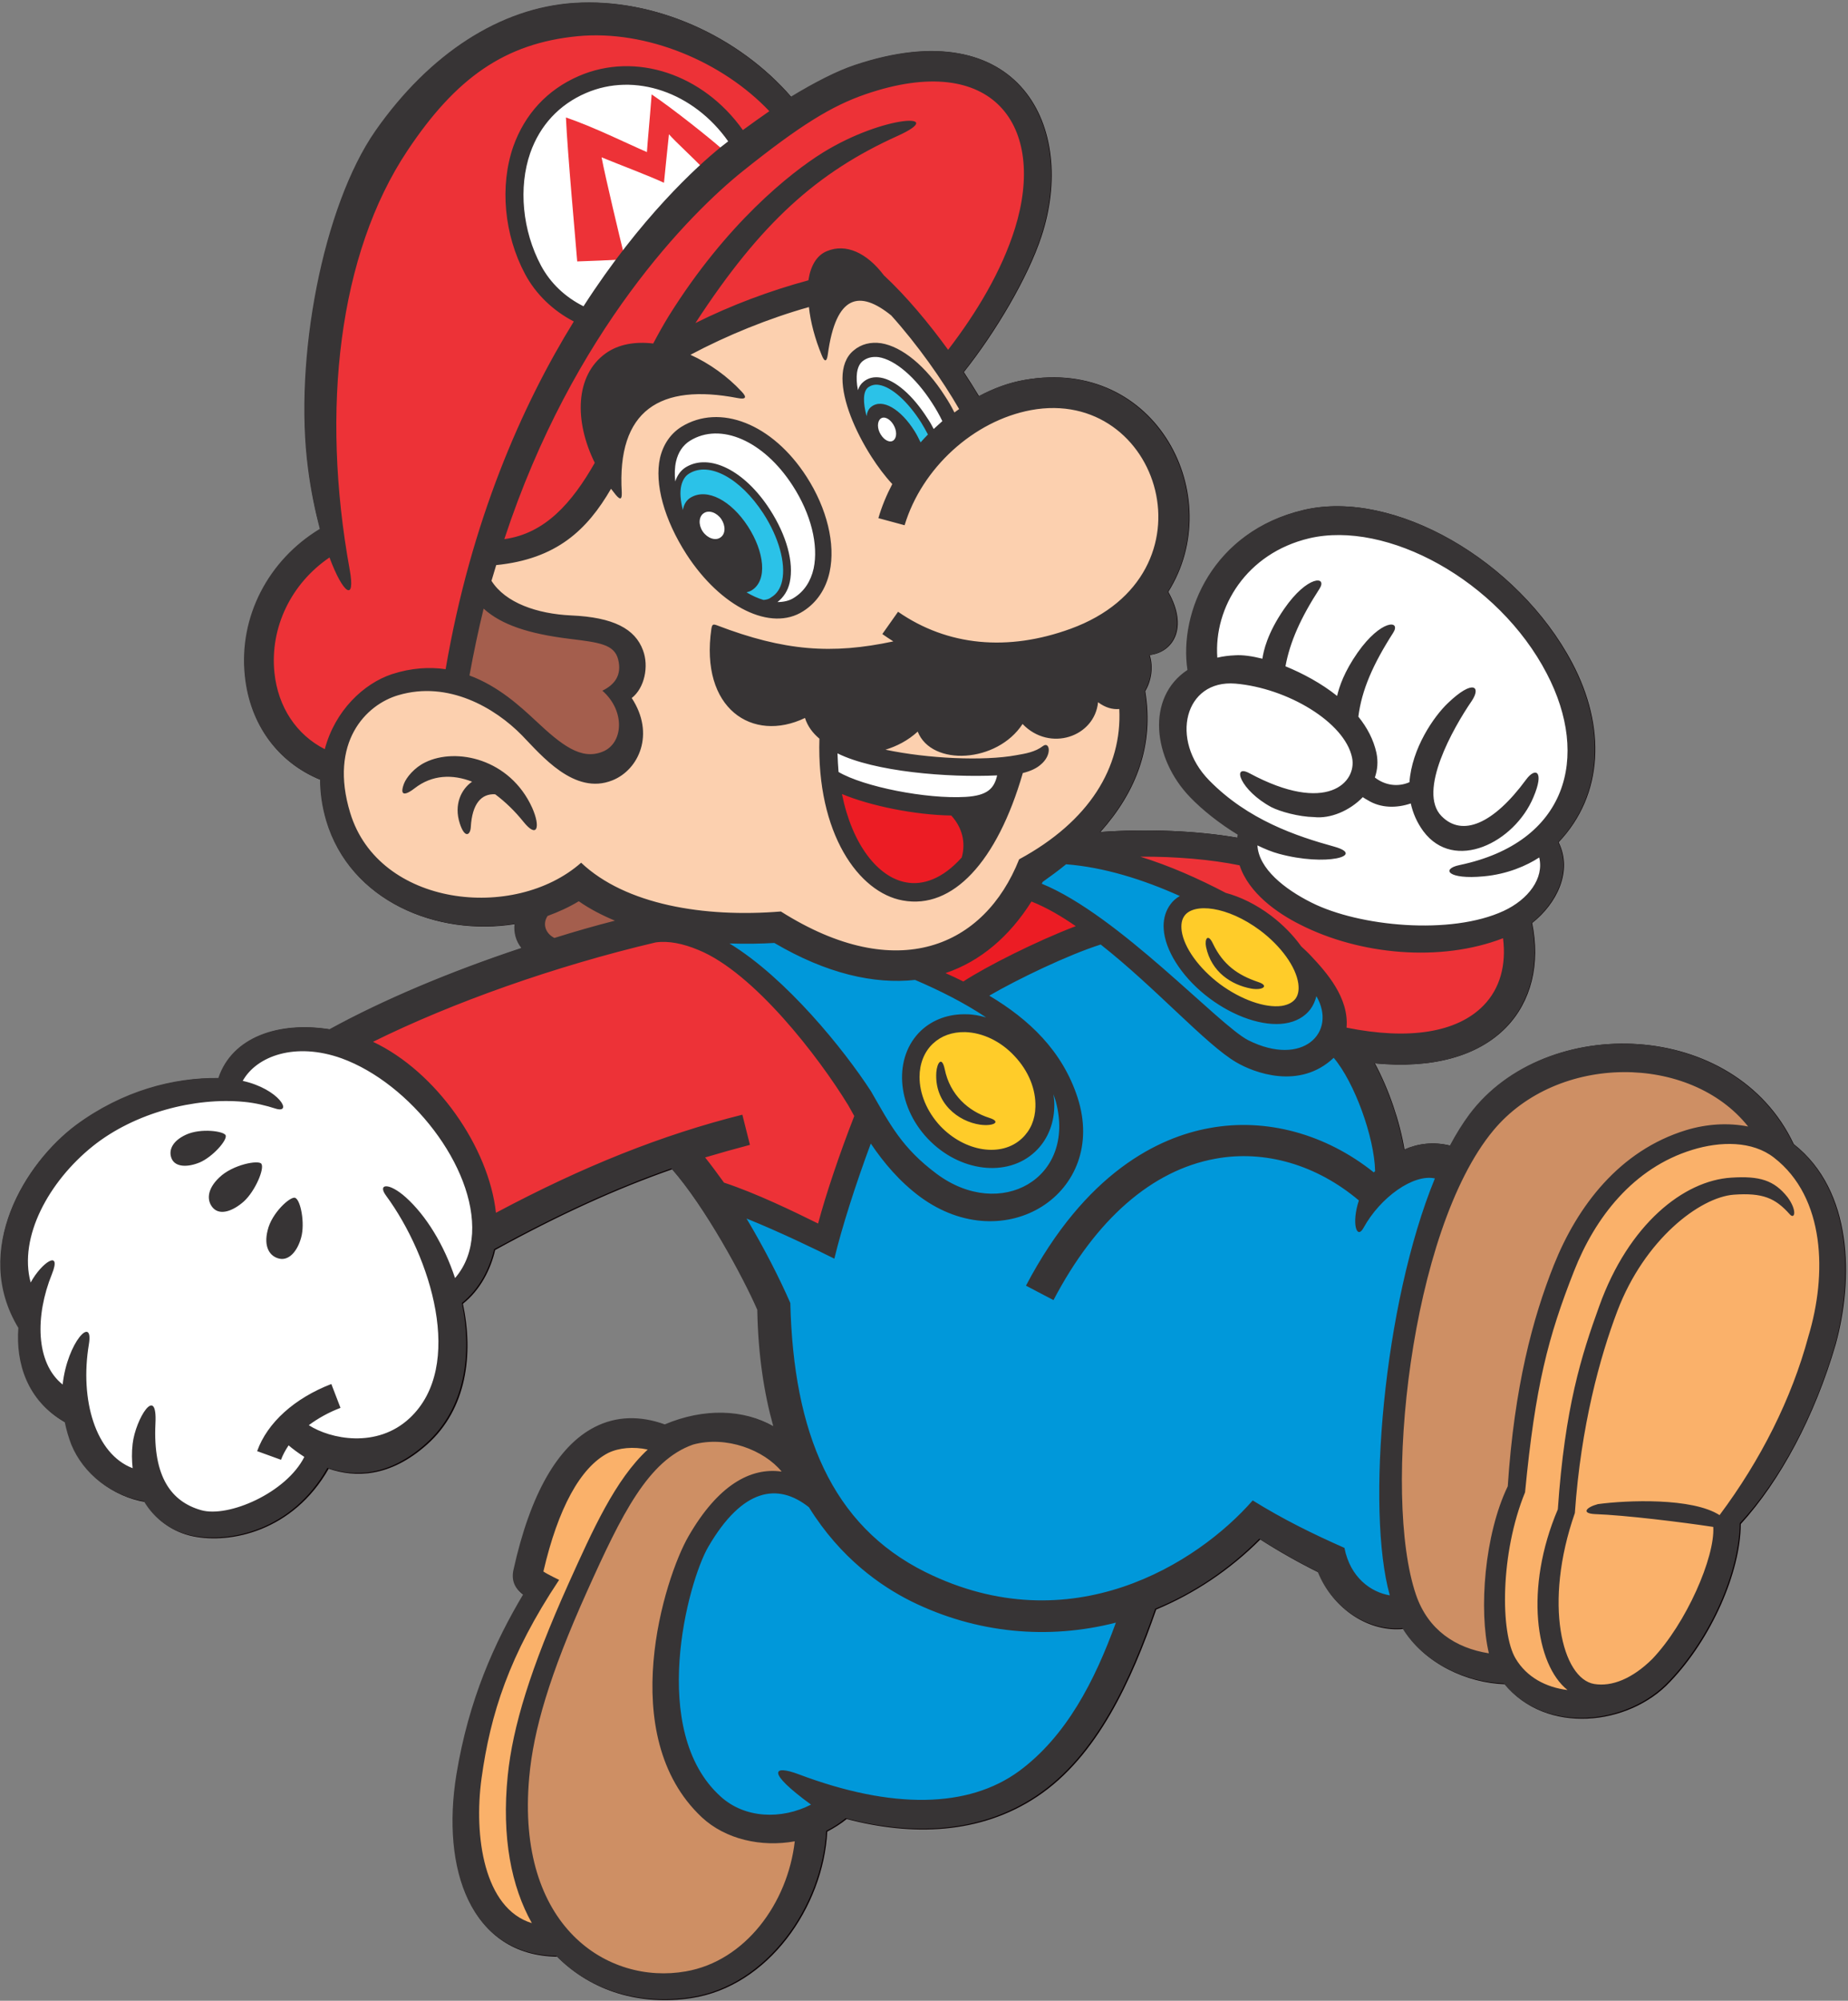 <svg xmlns="http://www.w3.org/2000/svg" width="705" height="763" viewBox="0 0 705 763">
  <rect x="0" y="0" width="705" height="763" fill="#808080" stroke="none"/>
  <g fill="none" transform="matrix(-1 0 0 1 705 0)">
    <polygon fill="#EC1C24" points="343.3 141.7 329.4 123.2 314.9 95.1 308.4 59.3 322 33 349.5 23.7 382.8 31.1 403.9 42.9 425.2 23.1 458.5 8.9 500.3 8.9 541.6 33.9 571.3 85.5 581.8 137.7 578.4 202 601.6 225.5 606.8 256.7 594.5 283.9 579.7 293.1 567 267.5 531.5 259.8 518.8 210 498.7 205.7 481.4 191.8 455.1 136.2 380.7 107.4 355.7 122.6"/>
    <polygon fill="#FCD0AF" points="343.3 141.7 334 156.6 311.8 149.2 275 156.9 261.1 176 256.5 201.7 266.1 226.4 280.6 241.5 272.9 268.7 277.8 301.5 313 338.9 325.4 356.5 357.5 369.8 383.5 366.4 406.3 354.3 446.2 353.1 482 337 501.8 347.2 542.6 347.5 570.1 326.5 579.7 293.1 567 267.5 531.5 259.8 522.5 224.6 518.8 210 498.7 205.7 481.4 191.8 455.1 136.2 380.7 107.4 355.7 122.6"/>
    <polygon fill="#874C2F" points="495.9 362.3 501.8 347.2 482 337 446.2 353.1"/>
    <polygon fill="#EC1C24" points="575.3 396.3 495.9 362.3 447.1 353.1 408.8 379 375.1 424.1 389.3 471.7 433.2 455.3 444.3 439.9 483.9 453.8 519.4 473.3 524.7 444.8 545.7 414.2"/>
    <polygon fill="#EC1C24" points="334 379 286.1 355.5 313 338.9 325.4 356.5 357.5 369.8"/>
    <polygon fill="#EC1C24" points="288.6 325 259.3 321.2 229.9 325.6 224.4 337.3 190.1 354.3 159.2 359.3 127.3 351.5 127 375 146.8 398.2 195.9 400 198.4 379.3 222.5 350.6 252.2 339.2"/>
    <polygon fill="#0066B2" points="149.3 444.5 164.7 441.7 174.6 448.5 187.6 400 195.9 400 198.4 379.3 222.5 350.6 288.6 325 299.1 323.7 313 338.9 286.1 355.5 334 379 357.5 369.8 383.5 366.4 406.3 354.3 447.1 353.1 408.8 379 375.1 424.1 389.3 471.7 433.2 455.3 410.3 499.5 403.9 546.2 394.6 567.5 413.1 565.3 434.6 579.7 447.7 615.4 450.8 657.7 435.4 688.9 417.5 697.6 396.2 697.3 388.1 689.8 345.5 691.4 301.3 672.8 271 611.7 226.2 581.4 199.6 593.4 188.2 610.7 168.7 616 174.9 574.6 168.4 502.3"/>
    <polygon fill="#874C2F" points="24.2 437.4 44.2 414.6 81.9 402.2 124.9 413.3 149.3 444.5 168.4 502.3 174.9 574.6 168.7 616 145.3 635.1 128 637.9 135.4 622.5 127.3 548.9 108.5 481 84.1 446.7 48.9 432.5"/>
    <polygon fill="#FAB16A" points="7.8 457.5 24.2 437.4 54.6 431.7 84.1 446.7 108.5 481 124.7 551.5 135.4 622.5 124.9 645.3 98.1 650.6 70.5 638.8 46.4 596 45.2 581.1 25.8 552.2 7.2 505.4"/>
    <polygon fill="#874C2F" points="495 737.5 471.1 754.8 442 757.5 406.4 733.9 396.2 697.3 417.5 697.6 435.4 688.9 450.8 657.7 447.7 615.4 434.5 579.7 413.1 565.3 394.6 567.5 410.6 550.1 435.7 544.7 451 548.9 464.2 566.8 489.3 615.9 505.8 660.5 506.7 709"/>
    <polygon fill="#FAB16A" points="470.2 545.9 451 548.9 464.2 566.8 489.3 615.9 505.8 660.5 506.7 709 495 737.5 504.3 739.8 522.6 724.3 527.6 700.3 523.1 659 499.5 607.6 506.1 601.6 492.9 565.3"/>
    <polygon fill="#FFF" points="115.8 321.7 102.3 299.3 104.6 265.4 118.4 239.6 150.6 211.2 196.2 196.4 227.6 209.3 247.5 236.2 245.6 258.3 258.1 270.1 252.9 297 233.1 312.2 229.9 325.6 224.4 337.3 190.1 354.3 159.2 359.2 127.3 351.5 113.9 333.5"/>
    <polygon fill="#FFF" points="533.5 496.8 535.5 534.2 556.3 555.2 583.2 552 595.2 573.5 628.5 583.6 649.8 565.8 671.5 555.7 677.7 534.2 692.3 524.7 694.9 496.6 701.6 476.6 683.9 440.3 642.9 416.9 618 415.4 611.1 401.4 597.1 395.8 575.3 396.3 545.7 414.2 524.7 444.8 519.4 473.2"/>
    <polygon fill="#FFF" points="420.1 56.5 430.7 43.5 451.7 30.6 476.8 30 494.1 38 506.8 55.6 509.6 81 499.6 109.2 479.4 122.7 444 76.1"/>
    <polygon fill="#FFF" points="346.6 172.8 339.7 165.9 347.5 150.4 359.9 137.7 371.7 132.8 380 137.7 381.2 146.9 375.1 163 359.6 185.8"/>
    <polygon fill="#FFF" points="391.3 215.7 393 197 408.5 171.4 428.1 161.9 444.8 165.6 450.9 179.2 444.5 204.5 428.1 226.7 415.7 231 401.3 232.2"/>
    <polygon fill="#2BC2E8" points="351.2 162.2 360.7 150.4 369.7 145.2 375.7 147.2 376.9 155 375.1 163 359.6 185.8 346.6 172.8"/>
    <polygon fill="#FFF" points="363.1 160.6 367.1 157.5 371 158.9 371.1 163.4 368 169.4 364.2 170.5 361.2 167.7"/>
    <polygon fill="#2BC2E8" points="415 231 406.6 226.6 404.5 215.9 408.5 201.8 415.9 190.4 426.7 180.8 436.8 177.4 444 179.9 447.1 189 444.5 204.5 428.1 226.7"/>
    <polygon fill="#FFF" points="431 194.6 427.3 200.6 428.6 208.5 436.6 206.2 440 199.2 440.2 193.3"/>
    <polygon fill="#874C2F" points="514.9 268.3 495.5 286.9 474.8 295.2 463.5 283.6 467.4 266 462.3 255.1 469.5 241 493.8 238.7 522.5 224.6 531.5 259.8"/>
    <polygon fill="#FFF" points="388.6 283.4 387.7 299.9 362 305.4 340 308.2 322.8 303.3 320.1 291.3 341.6 292 370.1 288"/>
    <polygon fill="#EC1C24" points="381 322.6 369.4 336.5 353.7 340.9 336 331.8 334 319.3 340 308.2 362 305.4 387.7 299.8"/>
    <polygon fill="#FFF100" points="246.6 341.3 257.3 348 256.3 359.6 246.6 375.4 225.7 387.4 211.1 387.2 203.5 373.8 222.5 350.6"/>
    <polygon fill="#FFF100" points="308.9 409.5 306.4 423.1 311.7 437.3 330.5 442.8 349.3 432.6 357.8 414.1 354.1 396.7 337.4 388.8 319.1 394.9"/>
    <path fill="#EC1C24" d="M437.1,63.9 C440.1,60.6 447.3,54.1 449.8,51.2 C450.5,57.7 451.2,64.8 451.7,69.7 C457.5,67 469.2,62.6 475.5,60 C474.1,67.4 468.6,90.5 466.5,98.9 C471.7,99.2 481.1,99.6 484.8,99.7 C485.3,93 488.5,58.5 489.1,44.8 C478.5,48.4 465.4,54.9 458.2,58 C457.9,53.3 457.2,46.6 456.4,36 C448.1,41.6 434.6,52.4 429.8,56.6 C432.3,60.6 434.5,61.6 437.1,63.9"/>
    <path fill="#0B0204" d="M443.1,211.4 C451.6,198.2 455.4,184.5 453.2,174.6 C452,169.4 449.2,165.3 445.1,162.8 C430.5,153.7 410.4,161.7 397.3,181.8 C389.5,193.9 386.2,207.5 388.5,218.1 C389.9,224.6 393.4,229.8 398.6,233.1 C410.9,241 430,231.6 443.1,211.4 Z M410.6,227.9 C408.5,226.5 407.1,224.4 406.4,221.5 C404.9,214.8 407.7,205 413.6,195.9 C422.4,182.4 434.3,175.9 441.9,180.7 C443.4,181.6 444.5,183.2 444.9,185.3 C445.5,187.8 445.2,191 444.3,194.6 C444,192.5 443,190.9 441.4,189.9 C435.1,186 425.8,191.1 419.5,200.8 C413.2,210.5 412,221.4 418,225.2 C418.6,225.6 419.3,225.8 420,226 C417.8,227.3 415.6,228.3 413.5,228.9 C412.5,228.7 411.5,228.4 410.6,227.9 Z M436.9,202.8 C435.2,205.4 432.2,206.4 430.2,205.1 C428.3,203.8 428.1,200.6 429.8,198.1 C431.5,195.5 434.5,194.5 436.5,195.8 C438.5,197 438.6,200.2 436.9,202.8 Z M401.9,227.9 C398.1,225.5 395.6,221.7 394.5,216.8 C392.5,207.8 395.5,196 402.5,185.2 C413.6,168 430.1,160.9 441.7,168.1 C444.4,169.8 446.2,172.4 447,176 C447.5,178.3 447.6,180.8 447.3,183.6 C446.6,181.3 445.3,179.4 443.3,178.2 C434.3,172.7 420.8,179.4 411.2,194.3 C404.8,204.2 402,214.5 403.6,222 C404.3,225.3 405.9,227.8 408.3,229.6 C406,229.6 403.8,229.1 401.9,227.9 Z M621.3,448.9 C626.2,453.5 626.3,458 623.6,460.7 C621,463.4 616.2,461.9 612,458.1 C607.6,454.2 604,445.6 605.3,443.7 C606.4,442.3 616.2,444.1 621.3,448.9 Z M639.5,442.1 C638,445.2 633.5,445.3 628.9,443.3 C624,441.2 618.4,435 619,433 C619.5,431.4 628.4,430 634.1,432.7 C639.5,435.2 640.9,439 639.5,442.1 Z M602.9,469.2 C604.4,475.5 602,479.2 598.4,480 C594.7,480.8 591.6,477.1 590.1,471.9 C588.6,466.4 590.3,457.6 592.4,456.8 C594.2,456.1 601.3,462.6 602.9,469.2 Z M327.6,426.3 C335.5,423.8 342.6,417.7 344.6,407.7 C345.6,402.5 347.5,405.3 347.8,408.9 C348.6,420.7 339.5,427.6 331.1,428.9 C326,429.6 322.8,427.8 327.6,426.3 Z M502.1,307.9 C510.5,289.3 531.1,285 542.8,290.6 C547,292.6 550.1,296.4 551,298.8 C553.1,304.2 549.7,302.6 546.9,300.5 C540.1,295.3 532.4,295.1 525,298 C529.2,301 532,306.8 529.7,313.9 C527.8,319.8 525.7,318.5 525.5,315.4 C525,306.3 521.4,302.5 516.2,302.8 C512.2,305.7 508.5,309.3 505.4,313.3 C500,320 498.7,315.4 502.1,307.9 Z M224.9,374.5 C232.6,371.9 238.3,368 242.2,359.8 C244.1,355.8 245.5,358.1 244.8,361.1 C242.8,370.7 235.1,375.6 227.6,377 C223.2,377.8 220.7,375.9 224.9,374.5 Z M675.8,429.1 C658,416.1 638.6,411 621.5,411.2 C616.3,395.6 598.6,389.5 579.1,392.6 C558.4,381.3 533,370.6 505.9,361.6 C508,359 508.9,355.7 508.5,352.4 C538.4,357.2 571.3,343.6 580.4,313 C582,307.5 582.7,302.3 582.7,297.4 C598.9,290.8 609.5,276.3 611.4,257.9 C613.7,235.4 602.5,213.7 582.8,201.8 C584.6,195.3 586.2,187.5 587.3,178.8 C592.8,137 581.6,78.7 561.6,50 C540.9,20.4 513.8,3 485.8,1.2 C455,-0.8 423.1,13.9 403.1,37 C393.9,31.4 385.5,27.1 378.8,24.9 C315.9,3.8 294,48.9 307.7,90.2 C312.8,105.7 325.1,126.6 337.3,141.9 C335.2,145.1 333.3,148.1 331.5,151.1 C325.8,148 319.9,145.9 314.1,144.9 C263.6,135.9 236.6,189.6 259.3,225.7 C251.5,239.5 257.5,248.8 266.4,249.8 C264.9,254.5 265.8,259.7 268.1,263.6 C264.7,284 271.3,301.7 285.2,317.3 C267.6,316 248.1,316.8 232.8,319.5 C232.7,319.1 232.6,318.7 232.6,318.3 C239.4,314.1 246,308.9 250.7,304 C264.9,289.3 267.6,266 251.7,255.5 C255,233.4 242,202.6 207.6,194.5 C173.4,186.4 125.9,213.6 105.2,252.8 C92.4,277 93.1,303 110.4,321.2 C104.9,332.3 111.2,344.7 120.5,352 C117.3,367.6 120.8,381.9 130.4,391.8 C141.2,402.9 158.7,407.6 180.5,405.5 C175.1,415.5 170.9,428 169.2,438.4 C164,436.1 158.1,435.3 151.7,436.9 C149.3,432.4 146.8,428.4 144.2,424.9 C115.1,386.3 43.2,388.5 20.7,436.3 C-2,454.1 -2.1,488 4.7,512.7 C12.7,540.1 25.8,564.6 40.9,581.2 C41,599.6 52.1,624.9 67.8,641.3 C83.7,658.4 115.3,661.5 130.9,642.3 C145.4,641.8 161.5,634.5 169.6,621.2 C182.4,622.5 196.2,614.1 201.9,599.7 C209.6,595.9 217,591.7 224.2,587.1 C236,598.9 249.5,607.8 263.9,613.8 C273.2,640.5 286.2,669.8 309.4,685.2 C331.2,699.7 357.3,700.2 382,693.7 C384.3,695.6 386.8,697.1 389.4,698.5 C390.9,727.2 411.9,757.6 441.3,762 C460.8,764.9 479.2,759.5 492.4,746.2 C525.2,745.8 536.4,713.2 530.6,677.1 C525.9,648.4 516,626.5 505.1,608.3 C508.3,606.1 509.6,602.9 508.7,598.9 C502.3,570 491.9,551.7 477.7,544.5 C469.6,540.3 460.4,540.1 451,543.5 C436.1,537.2 420.9,537.7 409.6,544.2 C413.2,531.6 415.4,517 415.7,499.8 C421.2,487.3 435.7,460.5 448.5,445.9 C470,453.4 491.9,463.4 516.1,476.7 C517.8,484.1 521.8,492 528.4,497.2 C524.3,516.4 526.9,537.3 542,550.8 C556.3,563.6 569.7,563.5 579.6,560.1 C593.3,584.1 617.2,588.8 631.3,585.9 C639.1,584.3 645.6,579.6 649.6,572.8 C661.8,570.8 672.7,562.3 677.3,551.2 C678.3,548.6 679.2,545.7 679.8,542.6 C694.4,534.4 698.6,519.9 697.5,506.7 C716,476.7 695.3,443.4 675.8,429.1 Z M493.5,357.7 C485.9,355.4 478.1,353.2 470.4,351.1 C475.2,349.1 479.9,346.6 484.2,343.7 C488,345.9 492,347.8 496.1,349.3 C498.1,352.3 497,355.9 493.5,357.7 Z M373,416.3 C365.7,429 361.2,437.9 347.8,447.8 C323.5,465.8 294.6,449.5 302.5,420.2 C302.8,419.3 303.1,418.3 303.4,417.4 C303.2,419.1 303,420.8 303.1,422.4 C303.3,429.1 305.9,435.1 310.4,439.3 C321,449.3 339.4,447 351.4,434.3 C363.4,421.6 364.5,403.1 353.9,393.1 C349.4,388.9 343.3,386.7 336.6,386.9 C334.1,387 331.5,387.4 329.1,388.1 C337.5,382.4 347,377.7 356.2,373.8 C371.9,375.6 390,371.4 409.9,359.7 C414.8,360 420.7,360.1 427,359.9 C405.3,372.9 383.2,400 373,416.3 Z M317.9,402.8 C323.1,397.2 330,393.9 336.7,393.7 C341.6,393.5 345.9,395.1 349,398.1 C352.4,401.3 354.1,405.9 354.1,410.8 C354.1,417.1 351.4,423.9 346.2,429.5 C336.8,439.4 322.9,441.6 315,434.2 C311.8,431.2 310.1,427 309.9,422.2 C309.8,415.4 312.6,408.4 317.9,402.8 Z M253.1,349.2 C254.2,350.6 254.5,352.6 254.2,355 C253.3,361.4 247.6,369.3 239.6,375.3 C231.6,381.3 222.4,384.5 216,383.6 C213.6,383.3 211.8,382.4 210.8,380.9 C209.7,379.5 209.4,377.5 209.7,375.1 C210.6,368.7 216.3,360.8 224.3,354.8 C236.7,345.5 249.5,344.3 253.1,349.2 Z M203,380.1 C203.4,381.9 204.2,383.6 205.3,385.1 C207.5,388 210.9,389.9 215.1,390.5 C223.3,391.7 234.3,388 243.8,380.9 C253.3,373.8 259.9,364.2 261.1,356 C261.2,355.1 261.3,354.2 261.3,353.4 C261.3,350.2 260.4,347.4 258.7,345.1 C257.7,343.8 256.5,342.7 255.1,341.9 C269.1,335.6 284,330.9 298.5,329.8 C301.3,332.1 304.3,334.3 307.4,336.5 C307.5,336.7 307.7,337 307.8,337.2 C278.3,349.1 240.2,391.2 228.9,396.8 C208,407.1 194.8,393.7 203,380.1 Z M311.4,343.7 C319.7,357 330.8,366.5 344.2,371 C341.9,372 339.7,373.1 337.4,374.2 C328.7,368.5 309.5,358.8 294.5,353.1 C300.1,349.4 305.7,346.1 311.4,343.7 Z M484.6,13.9 C512.4,16.6 531.1,29.9 549.6,57.6 C575.8,96.9 582.7,156.2 571.6,217.3 C569.3,230 574.1,226.7 579.3,212.7 C593.9,222.6 602.1,239.4 600.3,256.7 C598.9,269.8 591.9,280.3 581.2,285.8 C577.3,271 566.4,260.7 555.6,257.2 C548.1,254.7 541.3,254.3 535.1,255.3 C525.4,198.7 506,154.9 486.2,122.7 C494.2,118.6 500.7,112.3 504.8,104.6 C512.8,89.6 514.5,71 509.3,56 C505,43.6 496.3,34.3 484.3,29.1 C462.6,19.7 436.8,28.4 421.7,49.7 C418.3,47.2 414.9,44.8 411.6,42.5 C429.3,23.6 458.3,11.3 484.6,13.9 Z M475.1,263.6 C475.1,263.6 475.1,263.6 475.1,263.6 C470.6,261.4 467.5,257.8 469.1,251.6 C470.6,245.9 476.3,245.2 487.8,243.8 C503.1,241.9 513.6,238.4 520.4,232.3 C522.4,240.5 524.2,249 525.8,257.8 C514.7,261.9 506.3,269.7 500.6,275 C490.5,284.5 483.2,290.1 475.1,286.9 C467.2,283.6 466.3,271.2 475.1,263.6 Z M429.9,56 C429,55.3 428.1,54.6 427.2,53.9 C440.4,35.1 462.8,27.3 481.5,35.5 C491.7,39.9 499,47.8 502.7,58.3 C507.3,71.5 505.7,88 498.6,101.3 C495,108.1 489.4,113.4 482.4,116.8 C460.7,83.1 439.1,63.4 429.9,56 Z M317.8,87.1 C305.7,48.1 325.9,19.2 374.7,35.9 C387.8,40.4 399.8,47.8 421.8,65.4 C441.2,81 486.4,125.8 512.7,205.6 C497.1,203.5 486.8,191.8 478.2,176.5 C486.2,160.6 485.7,143.2 474.1,134.8 C469.1,131.2 462.7,130.1 455.9,131 C454,127.4 452,123.8 449.9,120.4 C428.1,85.5 403.9,66.1 391.2,58.2 C367.7,43.6 343.2,43 362.6,51.8 C393.1,65.6 414.8,84.8 439.8,123.2 C426.1,116.4 411.2,110.8 396.7,106.9 C395.9,101.5 393.6,97.4 389.7,95.8 C382.4,92.7 374.4,96.4 367.9,105 C359.5,112.9 350.9,123.2 343.5,133.4 C332.4,119.2 322.9,103.4 317.8,87.1 Z M369.1,165.7 C367.7,168 365.6,168.9 364.2,167.9 C362.9,166.8 362.9,164.2 364.3,161.9 C365.7,159.7 367.8,158.7 369.2,159.7 C370.5,160.8 370.4,163.5 369.1,165.7 Z M374.3,158.7 C374.1,157.2 373.6,156 372.6,155.2 C368.3,151.7 361.3,156.1 356.1,164.4 C355.2,165.8 354.5,167.2 353.8,168.7 C352.9,167.7 351.9,166.7 351,165.7 C351.8,164.2 352.7,162.6 353.7,161.1 C358.8,153.1 364.9,147.6 369.7,146.8 C371.4,146.5 372.8,146.9 374,147.8 C375.8,149.4 375.8,153.5 374.3,158.7 Z M377.7,148.8 C377.3,147.5 376.6,146.5 375.6,145.6 C373.8,144.1 371.6,143.6 369.1,144 C363.5,144.9 356.8,150.7 351.2,159.5 C350.4,160.8 349.6,162.2 348.8,163.6 C347.7,162.6 346.6,161.6 345.5,160.6 C346.6,158.3 347.9,156 349.4,153.7 C355.7,143.9 363.5,137.2 369.8,136.2 C372.3,135.8 374.3,136.3 376,137.8 C378.2,139.7 378.7,143.7 377.7,148.8 Z M277.9,270.4 C280.5,270.6 283.2,269.9 286,267.8 C287.4,281 304.4,286.9 314.9,276.1 C324.6,291 349.7,292.4 354.9,279 C358.6,282.4 362.9,284.6 367.2,285.9 C351.1,289.2 329.7,290.3 317.3,288 C313.8,287.3 310.2,286.8 307.1,284.5 C304.6,282.6 303.4,287.9 308.1,291.7 C309.6,292.9 311.9,294.1 314.8,294.8 C324.6,328.7 341.7,346.9 360.6,343.4 C377.5,340.3 393.5,317.8 392.4,281.7 C394.9,279.6 396.8,276.9 397.9,273.8 C417.9,283.4 438.1,270.3 433.6,239.7 C433.4,238.2 433,237.9 431.4,238.5 C405.9,248.2 387.7,249.6 364.3,244.6 C365.7,243.7 367.2,242.8 368.5,241.8 L362.5,233.3 C343.6,246.4 320.6,248.5 296.7,239.8 C239.8,219.1 262.6,147.4 311.8,156.4 C333.8,160.4 353.5,178.5 360.1,200.3 L370.1,197.6 C368.8,193.1 367,188.8 364.8,184.6 C367.6,181.6 370.3,178.1 372.8,174.1 C379.1,164.2 383.8,152.9 383.8,144.3 C383.8,139.8 382.5,136.1 379.6,133.7 C376.7,131.3 373,130.3 369,130.9 C361.1,132.1 352,139.6 344.8,150.9 C343.5,153 342.2,155.1 341.1,157.3 C340.5,156.9 339.9,156.4 339.3,156 C345.7,145 355.3,131.5 365.2,120.3 C377.2,110.6 386.3,112.1 389.4,135.2 C389.8,138.2 390.7,138 391.7,135.5 C394.3,129.2 395.9,122.9 396.6,117.1 C411.9,121.4 427.9,127.9 441.8,135.3 C434.5,138.6 427.6,143.6 422.3,149.3 C420.1,151.6 420.7,152.4 423.8,151.8 C453.4,146.1 469.9,156.4 468,187.8 C467.8,190.7 468.5,190.8 470.3,188.7 C470.9,188 471.5,187.2 472.1,186.4 C481.2,202.2 493,213.2 515.9,215.5 C516.5,217.5 517.1,219.5 517.7,221.5 C512.3,230 500.2,234.2 487.3,234.7 C471.1,235.4 462.9,239.8 459.9,248 C457.7,254.1 459.3,262.3 464.2,266.2 C455.2,279.9 461.5,293.6 471.6,297.6 C486.1,303.4 498.7,288 506,280.4 C516.3,269.8 534.1,259.5 553.1,265.1 C565.4,268.7 579.7,283.1 571.5,310 C560.6,345.8 508.9,351.6 483.4,329 C466.4,345 436.5,350 407.2,347.6 C362.8,375.7 329.5,361 316.4,327.7 C289.4,313.2 276.9,292.6 277.9,270.4 Z M338.2,327 C336.6,321.3 338,315.6 342.2,311 C356,310.8 373.2,307.4 383.9,302.8 C380,322.2 370.1,334.6 359.4,336.5 C353,337.7 345.4,335.2 338.2,327 Z M385,294.5 C375.5,300.1 351.5,304.9 336.5,304 C328,303.5 325.6,300.7 324.5,295.8 C343.4,296.7 371.3,294.3 385.4,287.4 C385.4,289.8 385.3,292.2 385,294.5 Z M117.6,327.2 C122.3,330.2 129.8,333.5 138.8,334.4 C152.4,335.6 155.1,331.6 148,330.1 C106.9,321.5 98.2,288.9 114.7,257.1 C133.2,221.6 175.8,198.5 205.4,205.5 C229.3,211.2 241.9,231.8 240.4,251 C238.3,250.6 236.1,250.3 233.6,250.1 C230.8,249.9 227.2,250.4 223.2,251.4 C222.9,248.5 221.4,241.7 214.9,232.4 C206,219.6 198.2,219.9 201.3,224.8 C208.4,235.9 212.6,245.1 214.3,254.4 C207.6,257.1 200.6,260.9 194.5,265.7 C193.7,262.2 191.7,256.4 186.7,249.2 C177.8,236.4 170,236.7 173.2,241.6 C181,253.7 185.2,263.5 186.5,273.6 C183.1,277.8 180.6,282.4 179.6,287.4 C178.9,290.7 179.2,293.9 180.2,296.8 C176.5,299.7 171.7,300.6 167,298.6 C166.1,285.7 157.7,273.5 152.3,268.4 C142.7,259.2 139.4,262.1 143.3,267.7 C150.3,277.9 163.9,302 154.8,311.5 C146.9,319.6 135,314.6 122.5,297.6 C119,292.8 115.5,294.2 119.7,304.3 C127,321.6 149.9,333 161.7,317.3 C164.2,313.9 165.8,310.3 166.5,306.7 C171.8,308.5 177.9,308.5 183,305.4 C183.6,305.1 184.2,304.7 184.8,304.3 C189.8,309.5 197.3,312.6 203.4,311.9 C209.1,311.8 216.4,309.8 219.7,308.1 C231.6,301.8 235,291.5 228,295.2 C198.6,311 186.9,298.7 188.9,289.2 C191.7,275.8 213.6,262.7 233.4,261 C252.8,259.4 258.7,282.3 243.5,297.9 C228.7,313 210.2,319.2 195.7,323.2 C183.8,326.5 198.9,330.8 216.9,325.9 C219.4,325.2 222.2,324.1 225.1,322.7 C224.5,331.6 214.6,339.4 204.5,344.5 C186.2,353.7 151.2,357.1 131.2,347.7 C121.9,343 115.9,334.9 117.6,327.2 Z M139.1,383.5 C132.9,377.1 130.4,368.2 131.7,357.9 C155.4,367.2 186.3,364.3 209.1,352.7 C217.9,348.3 228.7,340.6 232.2,330.1 C242.9,327.9 256.5,326.8 270.1,326.8 C258.8,330.2 248,335 237.5,340.6 C231.9,342.1 225.9,345 220.2,349.3 C215.6,352.8 211.7,356.8 208.7,361 C207.4,362.2 206.1,363.4 204.9,364.7 C199.1,370.8 190.4,380.5 191.4,392 C167.5,396.7 149.1,393.8 139.1,383.5 Z M107.1,644.5 C119.3,634.8 123.6,605.7 110.8,575.6 C108.1,536.6 101.8,516.9 95,498.1 C83.7,467 62.8,450.2 44.6,449.1 C33.7,448.5 28.2,450.1 23.1,456.5 C19.3,461.7 20.3,465.2 22.2,463.1 C27.7,456.9 32.5,454.8 43.6,455.6 C56.5,456.5 77.6,472.6 88,500 C94.6,517.4 101.9,543.8 104.2,577 C116.3,611.6 109,640.2 96.8,642.2 C90.1,643.3 82.3,640.2 74.7,632.7 C61.7,619.1 50.7,593.8 51.4,582.3 C63.2,580.5 85.1,577.8 96.6,577.4 C101.8,577.1 99.9,574.8 95.3,573.6 C84.2,572 59.3,571.1 48.9,577.8 C33.2,556.8 21.4,533.4 15,509.6 C7.9,486.1 8.5,456.6 28.1,441.5 C36.4,435.1 48.7,435.3 59.3,438.5 C81.8,445.4 96.3,464.2 104.4,484.7 C114.3,509.8 119.2,528.5 123.1,569.1 C132.7,592.3 132.6,622.7 126.7,632.5 C122.6,639.6 115.2,643.5 107.1,644.5 Z M136.8,630.4 C140.8,614 138.6,585.1 129.6,566.7 C127.1,528.9 120.1,502.6 112,482.3 C103,459.8 87,438.6 61.6,430.9 C53.8,428.5 45.6,428.1 38,429.5 C60.1,401.8 110.6,401.6 135.2,431 C166.9,469.1 177.7,570.1 164.7,608.1 C160.2,621.6 149.7,628.5 136.8,630.4 Z M316.3,675.4 C298.3,662.1 287.5,641.1 279.4,618.8 C305.1,625.4 332.6,623 357.6,610.6 C368.9,605 384.3,594.3 396.5,574.8 C408.3,565.4 421.8,567.4 434.9,589.9 C442.8,603.5 457.8,660.2 430.2,685.1 C421,693.4 407,694 395.7,688.2 C413.1,675.5 410.1,672.9 400.5,676.6 C364.6,690.1 335.6,689.6 316.3,675.4 Z M443.4,751.9 C420.7,748 404.5,725.8 401.8,702.3 C414.6,704.6 428.3,701.6 437.3,693.1 C470.5,661.9 451.5,601.7 442.3,585.9 C431.1,566.5 418.6,559.6 406.8,561.3 C413.5,553.1 427.9,547.6 440.6,551 C457.8,557 467.9,577.5 481.1,607.1 C495.4,638.9 501.5,660 503.1,677.8 C508.3,735 472.9,757 443.4,751.9 Z M472.9,554.2 C483.5,559.6 492.1,575.3 497.7,599.4 C496.3,600.4 491.7,602.6 491.7,602.6 C510.8,631.3 517.9,653.7 521.3,678.3 C524.3,700.3 520.5,727.9 502.1,733.5 C510,719.6 513.8,700.8 511.3,677.2 C509.4,658.5 502.7,636.4 488.1,604 C478.8,583.4 470.3,564.4 457.9,552.9 C463.3,551.6 468.9,552.1 472.9,554.2 Z M403.6,496.7 C402.3,546 387.9,581.6 352.1,599.3 C296.6,626.8 248.3,595.9 227.2,572 C215.6,579.2 204.4,584.7 192.2,590.1 C190,601.4 182,607 174.9,608.2 C184,575.8 177.4,497.2 157.7,449.2 C165.9,447.5 178.5,456.5 184.9,468 C187.5,472.7 189.5,466.4 186.7,457.6 C202.8,444.1 222.6,438.2 241.5,441.7 C265.6,446.1 286.9,464.8 303.2,495.6 L313.7,490.1 C291,446.9 263.1,433.6 243.7,430 C222.1,426 199.5,432.2 181,446.9 C180.8,446.7 180.7,446.6 180.5,446.4 C180.7,433.4 188.4,412.5 196.3,403.2 C209.4,415.6 226.9,408.8 233.5,404.9 C245.1,398.1 264,376.6 285.2,360 C297.5,363.9 316.6,373.1 327.7,379.5 C312.7,388.5 299.8,400.5 294,418.4 C282.3,454.7 321.6,480.1 354.1,456.2 C361.9,450.5 367.9,443.3 372.9,435.9 C378.7,451.5 384,468.1 386.8,479.8 C393.6,476.4 407.5,469.7 420.3,464.5 C413.5,475.9 407.6,487.5 403.6,496.7 Z M428.9,451.1 C416.5,455.2 402.4,462 393,466.7 C390.1,455.8 384.9,440.3 379.2,425.7 C380,424.3 380.8,423 381.5,421.6 C393.1,402.8 417.7,371.1 438.6,362.4 C444.6,359.9 450,358.8 455,359.5 C493.1,368.5 532.5,382.4 562.7,397.4 C538.4,408.7 518.5,437.6 515.8,462.6 C482.3,444.8 452.2,432.8 421.8,425.2 L418.9,436.7 C424.6,438.1 430.3,439.7 436,441.5 C433.6,444.4 431.2,447.7 428.9,451.1 Z M681,527.9 C679.1,511.6 669.1,501.2 671,512.6 C674.5,533.7 668.6,554.4 654.3,559.8 C654.7,556.8 654.7,553.7 654.3,550.5 C653.2,541.1 644.8,527.5 645.6,542.8 C646.6,563.3 639.4,572.6 628.2,575.8 C617.7,578.8 595.7,569.2 588.8,555.5 C591.3,553.9 593.4,552.3 594.8,551.1 C596,552.9 597,554.7 597.7,556.6 L606.8,553.3 C602.8,542.4 592.5,533.1 578.5,527.7 L575,536.8 C579.6,538.6 583.7,540.8 587.1,543.4 C578.9,548.6 561.1,552.4 548.6,540.7 C527.4,520.9 540.6,478.9 557.6,455.9 C561,451.3 556.6,450.7 550.1,456.5 C542.4,463.4 535.5,474.6 531.3,487.3 C527.2,482.4 525.2,476.7 524.8,470.3 C523.4,445 548.4,413 574.6,403.5 C592.2,397.1 607,402.5 612.3,412.1 C598.4,415.2 593.1,424.7 599.7,422.7 C603.5,421.6 607.5,420.6 611.8,420.1 C630.5,418.2 653.5,424.2 669.5,437 C686.3,450.4 698,471.5 693.2,489 C689.1,481.5 681.2,476.2 685.1,485.8 C691.6,501.7 691.5,519.7 681,527.9 Z"/>
    <polygon fill="#ED3237" points="343.3 141.7 329.4 123.2 314.9 95.1 308.4 59.3 322 33 349.5 23.7 382.8 31.1 403.9 42.9 425.2 23.1 458.5 8.9 500.3 8.9 541.6 33.9 571.3 85.5 581.8 137.7 578.4 202 601.6 225.5 606.8 256.7 594.5 283.9 579.7 293.1 567 267.5 531.5 259.8 518.8 210 498.7 205.7 481.4 191.8 455.1 136.2 380.7 107.4 355.7 122.6"/>
    <polygon fill="#FCD0AF" points="343.3 141.7 334 156.6 311.8 149.2 275 156.9 261.1 176 256.5 201.7 266.1 226.4 280.6 241.5 272.9 268.7 277.8 301.5 313 338.9 325.4 356.5 357.5 369.8 383.5 366.4 406.3 354.3 446.2 353.1 482 337 501.8 347.2 542.6 347.5 570.1 326.5 579.7 293.1 567 267.5 531.5 259.8 522.5 224.6 518.8 210 498.7 205.7 481.4 191.8 455.1 136.2 380.7 107.4 355.7 122.6"/>
    <polygon fill="#A45E4D" points="495.9 362.3 501.8 347.2 482 337 446.2 353.1"/>
    <polygon fill="#ED3237" points="575.3 396.3 495.9 362.3 447.1 353.1 408.8 379 375.1 424.1 389.3 471.7 433.2 455.3 444.3 439.9 483.9 453.8 519.4 473.3 524.7 444.8 545.7 414.2"/>
    <polygon fill="#EC1C24" points="334 379 286.1 355.5 313 338.9 325.4 356.5 357.5 369.8"/>
    <polygon fill="#ED3237" points="288.6 325 259.3 321.2 229.9 325.6 224.4 337.3 190.1 354.3 159.2 359.3 127.3 351.5 127 375 146.8 398.2 195.9 400 198.4 379.3 222.5 350.6 252.2 339.2"/>
    <polygon fill="#0098DA" points="149.3 444.5 164.7 441.7 174.6 448.5 187.6 400 195.9 400 198.4 379.3 222.5 350.6 288.6 325 299.1 323.7 313 338.9 286.1 355.5 334 379 357.5 369.8 383.5 366.4 406.3 354.3 447.1 353.1 408.8 379 375.1 424.1 389.3 471.7 433.2 455.3 410.3 499.5 403.9 546.2 394.6 567.5 413.1 565.3 434.6 579.7 447.7 615.4 450.8 657.7 435.4 688.9 417.5 697.6 396.2 697.3 388.1 689.8 345.5 691.4 301.3 672.8 271 611.7 226.2 581.4 199.6 593.4 188.2 610.7 168.7 616 174.9 574.6 168.4 502.3"/>
    <polygon fill="#CE8F64" points="24.2 437.4 44.2 414.6 81.9 402.2 124.9 413.3 149.3 444.5 168.4 502.3 174.9 574.6 168.7 616 145.3 635.1 128 637.9 135.4 622.5 127.3 548.9 108.5 481 84.1 446.7 48.9 432.5"/>
    <polygon fill="#FAB16A" points="7.8 457.5 24.2 437.4 54.6 431.7 84.1 446.7 108.5 481 124.7 551.5 135.4 622.5 124.9 645.3 98.1 650.6 70.5 638.8 46.4 596 45.2 581.1 25.8 552.2 7.2 505.4"/>
    <polygon fill="#CE8F64" points="495 737.5 471.1 754.8 442 757.5 406.4 733.9 396.2 697.3 417.5 697.6 435.4 688.9 450.8 657.7 447.7 615.4 434.5 579.7 413.1 565.3 394.6 567.5 410.6 550.1 435.7 544.7 451 548.9 464.2 566.8 489.3 615.9 505.8 660.5 506.7 709"/>
    <polygon fill="#FAB16A" points="470.2 545.9 451 548.9 464.2 566.8 489.3 615.9 505.8 660.5 506.7 709 495 737.5 504.3 739.8 522.6 724.3 527.6 700.3 523.1 659 499.5 607.6 506.1 601.6 492.9 565.3"/>
    <polygon fill="#FFF" points="115.8 321.7 102.3 299.3 104.6 265.4 118.4 239.6 150.6 211.2 196.2 196.4 227.6 209.3 247.5 236.2 245.6 258.3 258.1 270.1 252.9 297 233.1 312.2 229.9 325.6 224.4 337.3 190.1 354.3 159.2 359.2 127.3 351.5 113.9 333.5"/>
    <polygon fill="#FFF" points="533.5 496.8 535.5 534.2 556.3 555.2 583.2 552 595.2 573.5 628.5 583.6 649.8 565.8 671.5 555.7 677.7 534.2 692.3 524.7 694.9 496.6 701.6 476.6 683.9 440.3 642.9 416.9 618 415.4 611.1 401.4 597.1 395.8 575.3 396.3 545.7 414.2 524.7 444.8 519.4 473.2"/>
    <polygon fill="#FFF" points="420.1 56.5 430.7 43.5 451.7 30.6 476.8 30 494.1 38 506.8 55.6 509.6 81 499.6 109.2 479.4 122.7 444 76.1"/>
    <polygon fill="#FFF" points="346.6 172.8 339.7 165.9 347.5 150.4 359.9 137.7 371.7 132.8 380 137.7 381.2 146.9 375.1 163 359.6 185.8"/>
    <polygon fill="#FFF" points="391.3 215.7 393 197 408.5 171.4 428.1 161.9 444.8 165.6 450.9 179.2 444.5 204.5 428.1 226.7 415.7 231 401.3 232.2"/>
    <polygon fill="#2BC2E8" points="351.2 162.2 360.7 150.4 369.7 145.2 375.7 147.2 376.9 155 375.1 163 359.6 185.8 346.6 172.8"/>
    <polygon fill="#FFF" points="363.1 160.6 367.1 157.5 371 158.9 371.1 163.4 368 169.4 364.2 170.5 361.2 167.7"/>
    <polygon fill="#2BC2E8" points="415 231 406.6 226.6 404.5 215.9 408.5 201.8 415.9 190.4 426.7 180.8 436.8 177.4 444 179.9 447.1 189 444.5 204.5 428.1 226.7"/>
    <polygon fill="#FFF" points="431 194.6 427.3 200.6 428.6 208.5 436.6 206.2 440 199.2 440.2 193.3"/>
    <polygon fill="#A45E4D" points="514.9 268.3 495.5 286.9 474.8 295.2 463.5 283.6 467.4 266 462.3 255.1 469.5 241 493.8 238.7 522.5 224.6 531.5 259.8"/>
    <polygon fill="#FFF" points="388.6 283.4 387.7 299.9 362 305.4 340 308.2 322.8 303.3 320.1 291.3 341.6 292 370.1 288"/>
    <polygon fill="#EC1C24" points="381 322.6 369.4 336.5 353.7 340.9 336 331.8 334 319.3 340 308.2 362 305.4 387.7 299.8"/>
    <polygon fill="#FFCC29" points="246.6 341.3 257.3 348 256.3 359.6 246.6 375.4 225.7 387.4 211.1 387.2 203.5 373.8 222.5 350.6"/>
    <polygon fill="#FFCC29" points="308.9 409.5 306.4 423.1 311.7 437.3 330.5 442.8 349.3 432.6 357.8 414.1 354.1 396.7 337.4 388.8 319.1 394.9"/>
    <path fill="#ED3237" d="M437.1,63.9 C440.1,60.6 447.3,54.1 449.8,51.2 C450.5,57.7 451.2,64.8 451.7,69.7 C457.5,67 469.2,62.6 475.5,60 C474.1,67.4 468.6,90.5 466.5,98.9 C471.7,99.2 481.1,99.6 484.8,99.7 C485.3,93 488.5,58.5 489.1,44.8 C478.5,48.4 465.4,54.9 458.2,58 C457.9,53.3 457.2,46.6 456.4,36 C448.1,41.6 434.6,52.4 429.8,56.6 C432.3,60.6 434.5,61.6 437.1,63.9"/>
    <path fill="#373435" d="M443.1,211.4 C430,231.6 410.9,241 398.6,233.1 C393.4,229.8 389.9,224.6 388.5,218.1 C386.2,207.5 389.5,193.9 397.3,181.8 C410.3,161.6 430.4,153.7 445.1,162.8 C449.2,165.4 452,169.5 453.2,174.6 C455.4,184.5 451.6,198.2 443.1,211.4 Z M413.7,228.8 C415.8,228.2 418,227.2 420.2,225.9 C419.5,225.7 418.8,225.5 418.2,225.1 C412.1,221.3 413.4,210.4 419.7,200.7 C426,191 435.2,185.9 441.6,189.8 C443.2,190.8 444.1,192.4 444.5,194.5 C445.4,190.9 445.7,187.7 445.1,185.2 C444.6,183.1 443.6,181.5 442.1,180.6 C434.5,175.9 422.6,182.3 413.8,195.8 C407.9,204.9 405.2,214.7 406.6,221.4 C407.2,224.3 408.6,226.5 410.8,227.8 C411.5,228.4 412.5,228.7 413.7,228.8 Z M436.5,195.7 C434.6,194.4 431.6,195.4 429.8,198 C428.1,200.6 428.2,203.7 430.2,205 C432.1,206.3 435.1,205.3 436.9,202.7 C438.6,200.2 438.5,197 436.5,195.7 Z M408.4,229.6 C406.1,227.8 404.4,225.3 403.7,222 C402.1,214.5 404.9,204.2 411.3,194.3 C420.9,179.4 434.4,172.7 443.4,178.2 C445.3,179.4 446.6,181.2 447.4,183.6 C447.7,180.8 447.6,178.2 447.1,176 C446.3,172.5 444.5,169.8 441.8,168.1 C430.2,160.9 413.7,168 402.6,185.2 C395.6,196 392.7,207.8 394.6,216.8 C395.7,221.7 398.2,225.5 402,227.9 C403.8,229.1 406,229.6 408.4,229.6 Z M605.3,443.8 C604,445.6 607.6,454.2 612,458.2 C616.2,461.9 620.9,463.5 623.6,460.8 C626.2,458.1 626.2,453.6 621.3,449 C616.2,444.1 606.4,442.3 605.3,443.8 Z M634,432.7 C628.3,430.1 619.4,431.4 618.9,433 C618.3,434.9 623.9,441.2 628.8,443.3 C633.4,445.2 637.9,445.1 639.4,442.1 C640.9,439 639.5,435.2 634,432.7 Z M592.4,456.8 C590.3,457.6 588.6,466.5 590.1,471.9 C591.5,477.1 594.7,480.8 598.4,480 C602.1,479.2 604.5,475.5 602.9,469.2 C601.4,462.6 594.2,456.1 592.4,456.8 Z M331.1,428.9 C339.4,427.7 348.6,420.7 347.8,408.9 C347.5,405.3 345.7,402.6 344.6,407.7 C342.6,417.6 335.5,423.8 327.6,426.3 C322.8,427.8 326,429.6 331.1,428.9 Z M505.3,313.4 C508.5,309.4 512.2,305.8 516.1,302.9 C521.3,302.6 524.9,306.4 525.4,315.5 C525.6,318.5 527.7,319.9 529.6,314 C531.9,306.9 529.1,301 524.9,298.1 C532.3,295.2 540.1,295.4 546.8,300.6 C549.6,302.8 552.9,304.3 550.9,298.9 C550,296.5 546.9,292.7 542.7,290.7 C531,285 510.5,289.3 502,308 C498.7,315.4 500,320 505.3,313.4 Z M227.7,377 C235.2,375.6 242.9,370.7 244.9,361.1 C245.5,358.1 244.2,355.8 242.3,359.8 C238.4,368 232.7,371.9 225,374.5 C220.7,375.9 223.2,377.8 227.7,377 Z M698,506.4 C699,519.6 694.8,534.1 680.3,542.3 C679.7,545.3 678.8,548.3 677.8,550.9 C673.2,562.1 662.4,570.5 650.1,572.5 C646.1,579.3 639.6,584 631.8,585.6 C617.7,588.5 593.7,583.9 580.1,559.8 C570.1,563.2 556.8,563.3 542.5,550.5 C527.4,537 524.8,516.2 528.8,496.9 C522.2,491.7 518.2,483.8 516.5,476.4 C492.2,463.1 470.4,453.1 448.9,445.6 C436,460.2 421.5,487.1 416.1,499.5 C415.8,516.7 413.5,531.4 410,543.9 C421.3,537.4 436.5,536.9 451.4,543.2 C460.8,539.8 469.9,540 478.1,544.2 C492.2,551.4 502.7,569.7 509.1,598.6 C510,602.6 508.7,605.8 505.4,608 C516.3,626.3 526.2,648.1 530.9,676.8 C536.7,712.8 525.6,745.4 492.8,745.9 C479.7,759.2 461.2,764.6 441.7,761.7 C412.3,757.3 391.3,726.9 389.8,698.2 C387.2,696.9 384.7,695.3 382.4,693.4 C357.6,699.9 331.6,699.4 309.8,684.9 C286.6,669.5 273.6,640.2 264.3,613.5 C249.9,607.6 236.3,598.6 224.6,586.8 C217.3,591.4 210,595.6 202.3,599.4 C196.6,613.7 182.8,622.1 170,620.9 C161.9,634.2 145.8,641.5 131.3,642 C115.7,661.2 84.1,658.1 68.2,641 C52.5,624.6 41.4,599.4 41.3,580.9 C26,564.6 12.9,540.1 4.9,512.7 C-1.8,488 -1.8,454.1 20.9,436.3 C43.5,388.5 115.4,386.3 144.4,424.9 C147,428.4 149.5,432.4 151.9,436.9 C158.3,435.3 164.2,436.1 169.4,438.4 C171.1,428 175.3,415.4 180.7,405.5 C158.8,407.6 141.4,403 130.6,391.8 C121,381.9 117.5,367.6 120.7,352 C111.4,344.6 105.1,332.3 110.6,321.2 C93.3,303 92.6,277 105.4,252.8 C126.1,213.5 173.6,186.3 207.9,194.5 C242.3,202.7 255.3,233.4 252,255.5 C267.9,266 265.2,289.3 251,304 C246.3,308.9 239.6,314.2 232.8,318.3 C232.9,318.7 233,319.1 233,319.5 C248.2,316.8 267.8,316 285.4,317.3 C271.5,301.7 264.9,284 268.3,263.6 C266,259.6 265.1,254.5 266.6,249.8 C257.8,248.8 251.7,239.5 259.5,225.7 C236.8,189.7 263.8,136 314.3,144.9 C320.1,145.9 326,148.1 331.7,151.1 C333.4,148.2 335.4,145.1 337.5,141.9 C325.3,126.6 313,105.7 307.9,90.2 C294.2,48.9 316.1,3.7 379,24.8 C385.6,27 394.1,31.3 403.3,36.9 C423.3,13.9 455.2,-0.9 486,1.1 C514,2.9 541.1,20.3 561.8,49.9 C581.8,78.6 593,137 587.5,178.7 C586.4,187.4 584.7,195.1 583,201.7 C602.7,213.6 614,235.3 611.6,257.8 C609.7,276.2 599.1,290.7 582.9,297.3 C582.9,302.2 582.2,307.4 580.6,312.9 C571.5,343.5 538.6,357.1 508.7,352.3 C509.1,355.6 508.2,358.9 506.1,361.5 C533.2,370.5 558.7,381.2 579.3,392.5 C598.8,389.4 616.5,395.5 621.7,411.1 C638.9,410.9 658.2,415.9 676,429 C695.3,443.4 716,476.7 698,506.4 Z M496.1,349.3 C492,347.8 488,346 484.2,343.7 C479.9,346.7 475.2,349.1 470.4,351.1 C478.2,353.1 485.9,355.3 493.5,357.7 C497,355.9 498.1,352.3 496.1,349.3 Z M426.7,359.8 C420.4,360 414.6,359.9 409.6,359.6 C389.7,371.3 371.6,375.4 355.9,373.7 C346.8,377.6 337.3,382.3 328.8,388 C331.3,387.3 333.8,386.8 336.3,386.8 C343,386.6 349.1,388.8 353.6,393 C364.2,403 363.1,421.5 351.1,434.2 C339.1,446.9 320.7,449.2 310.1,439.2 C305.6,435 303,429 302.8,422.3 C302.7,420.6 302.9,419 303.1,417.3 C302.8,418.2 302.5,419.2 302.2,420.1 C294.4,449.4 323.3,465.7 347.6,447.7 C360.9,437.8 365.4,428.9 372.7,416.2 C383.2,400 405.2,372.9 426.7,359.8 Z M310,422.1 C310.1,427 311.9,431.1 315.1,434.1 C322.9,441.5 336.9,439.3 346.3,429.4 C351.5,423.8 354.2,417 354.2,410.7 C354.2,405.8 352.5,401.2 349.1,398 C345.9,395 341.7,393.5 336.8,393.6 C330.1,393.8 323.2,397.1 318,402.7 C312.6,408.4 309.8,415.4 310,422.1 Z M224.3,354.8 C216.3,360.8 210.6,368.7 209.7,375.1 C209.4,377.5 209.7,379.4 210.8,380.9 C211.9,382.3 213.6,383.2 216,383.6 C222.4,384.5 231.6,381.2 239.6,375.3 C247.6,369.3 253.3,361.4 254.2,355 C254.5,352.6 254.2,350.7 253.1,349.2 C249.5,344.3 236.8,345.5 224.3,354.8 Z M228.8,396.7 C240,391 278.2,349 307.6,337 C307.5,336.8 307.3,336.5 307.2,336.3 C304.1,334.1 301.1,331.9 298.3,329.6 C283.9,330.7 268.9,335.4 254.9,341.7 C256.3,342.5 257.6,343.6 258.5,344.9 C260.2,347.2 261.1,350 261.1,353.2 C261.1,354 261,354.9 260.9,355.8 C259.7,364 253.1,373.6 243.6,380.7 C234.1,387.8 223.1,391.5 214.9,390.3 C210.7,389.7 207.3,387.8 205.1,384.9 C204,383.4 203.3,381.8 202.8,379.9 C194.8,393.7 208,407.1 228.8,396.7 Z M294.6,353.2 C309.6,358.9 328.8,368.6 337.5,374.3 C339.7,373.2 342,372.1 344.3,371.1 C330.9,366.6 319.8,357 311.5,343.8 C305.7,346.1 300.1,349.4 294.6,353.2 Z M411.5,42.4 C414.8,44.7 418.2,47.1 421.6,49.6 C436.7,28.3 462.5,19.6 484.2,29 C496.2,34.2 504.8,43.5 509.2,55.9 C514.4,70.9 512.7,89.5 504.7,104.5 C500.6,112.2 494,118.5 486.1,122.6 C505.9,154.7 525.3,198.6 535,255.2 C541.2,254.3 548.1,254.7 555.5,257.1 C566.3,260.7 577.2,271 581.1,285.7 C591.9,280.2 598.9,269.7 600.3,256.6 C602.1,239.3 593.9,222.5 579.3,212.6 C574.1,226.6 569.3,229.8 571.6,217.2 C582.7,156.1 575.8,96.8 549.6,57.5 C531.1,29.7 512.4,16.5 484.6,13.8 C458.3,11.3 429.3,23.6 411.5,42.4 Z M475.2,286.7 C483.3,289.9 490.6,284.3 500.7,274.8 C506.4,269.5 514.8,261.7 525.9,257.6 C524.3,248.8 522.5,240.3 520.5,232.1 C513.7,238.3 503.2,241.7 487.9,243.6 C476.4,245 470.7,245.7 469.2,251.4 C467.6,257.6 470.7,261.2 475.2,263.4 C475.2,263.4 475.2,263.4 475.2,263.4 C466.3,271.2 467.2,283.6 475.2,286.7 Z M482.4,116.8 C489.4,113.3 495,108 498.6,101.3 C505.7,88 507.3,71.5 502.7,58.3 C499,47.8 491.7,39.9 481.5,35.5 C462.8,27.4 440.4,35.2 427.2,53.9 C428.1,54.6 429,55.3 429.9,56 C439.1,63.4 460.7,83.1 482.4,116.8 Z M343.3,133.4 C350.7,123.2 359.3,112.9 367.8,105 C374.3,96.4 382.3,92.7 389.6,95.8 C393.5,97.4 395.8,101.5 396.6,106.9 C411.1,110.8 426.1,116.4 439.7,123.2 C414.7,84.8 393.1,65.6 362.5,51.8 C343.1,43 367.6,43.7 391.1,58.2 C403.8,66.1 428,85.5 449.8,120.4 C451.9,123.8 453.9,127.4 455.8,131 C462.6,130.2 469,131.2 474,134.8 C485.6,143.2 486,160.5 478.1,176.5 C486.8,191.8 497.1,203.5 512.6,205.6 C486.4,125.9 441.2,81 421.8,65.4 C399.8,47.8 387.8,40.4 374.7,35.9 C325.9,19.2 305.7,48.2 317.8,87.1 C322.9,103.4 332.4,119.2 343.3,133.4 Z M369.1,159.7 C367.8,158.6 365.6,159.6 364.2,161.9 C362.8,164.2 362.8,166.8 364.1,167.9 C365.4,169 367.6,168 369,165.7 C370.4,163.5 370.4,160.8 369.1,159.7 Z M373.9,147.8 C372.7,146.9 371.3,146.5 369.6,146.8 C364.8,147.6 358.7,153.1 353.6,161.1 C352.6,162.7 351.8,164.2 351,165.7 C352,166.7 352.9,167.7 353.8,168.7 C354.5,167.3 355.2,165.8 356.1,164.4 C361.3,156.1 368.4,151.7 372.7,155.2 C373.7,156 374.2,157.2 374.4,158.7 C375.8,153.5 375.8,149.4 373.9,147.8 Z M376,137.8 C374.3,136.4 372.2,135.9 369.8,136.2 C363.5,137.2 355.7,143.9 349.4,153.7 C347.9,156 346.6,158.3 345.5,160.6 C346.6,161.6 347.7,162.6 348.8,163.6 C349.5,162.2 350.3,160.8 351.2,159.5 C356.8,150.7 363.5,144.9 369.1,144 C371.6,143.6 373.8,144.1 375.6,145.6 C376.6,146.4 377.3,147.5 377.7,148.8 C378.7,143.7 378.2,139.7 376,137.8 Z M316.2,327.7 C329.4,361 362.7,375.7 407.1,347.6 C436.4,350 466.4,345 483.3,329 C508.8,351.5 560.5,345.8 571.4,310 C579.6,283.1 565.4,268.7 553,265.1 C534,259.5 516.2,269.9 505.9,280.4 C498.5,288 485.9,303.4 471.4,297.6 C461.3,293.6 455,279.9 464,266.2 C459.1,262.4 457.4,254.1 459.7,248 C462.7,239.8 471,235.4 487.1,234.7 C500.1,234.1 512.2,229.9 517.5,221.5 C516.9,219.5 516.3,217.5 515.7,215.5 C492.7,213.2 481,202.1 471.9,186.4 C471.3,187.2 470.7,187.9 470.1,188.7 C468.4,190.7 467.7,190.6 467.8,187.8 C469.7,156.4 453.2,146.1 423.6,151.8 C420.5,152.4 419.9,151.6 422.1,149.3 C427.4,143.6 434.3,138.6 441.6,135.3 C427.7,127.9 411.7,121.4 396.4,117.1 C395.8,122.8 394.1,129.2 391.5,135.5 C390.5,138 389.6,138.2 389.2,135.2 C386.1,112.2 377,110.6 365,120.3 C355,131.4 345.5,144.9 339.1,156 C339.7,156.4 340.3,156.9 340.9,157.3 C342,155.1 343.2,153 344.6,150.9 C351.8,139.6 360.9,132.2 368.8,130.9 C372.8,130.3 376.5,131.2 379.4,133.7 C382.3,136.1 383.6,139.9 383.6,144.3 C383.6,152.9 378.9,164.2 372.6,174.1 C370.1,178 367.4,181.6 364.6,184.6 C366.8,188.8 368.6,193.1 369.9,197.6 L359.9,200.3 C353.3,178.5 333.6,160.5 311.7,156.4 C262.4,147.3 239.7,219.1 296.6,239.8 C320.5,248.5 343.5,246.4 362.4,233.3 L368.4,241.8 C367,242.8 365.6,243.7 364.2,244.6 C387.6,249.6 405.8,248.3 431.4,238.5 C433,237.9 433.3,238.1 433.6,239.7 C438.1,270.3 417.9,283.4 397.9,273.8 C396.9,277 394.9,279.6 392.4,281.7 C393.5,317.9 377.4,340.4 360.6,343.4 C341.6,346.9 324.6,328.7 314.8,294.8 C311.9,294.1 309.6,293 308.1,291.7 C303.4,287.9 304.6,282.6 307.1,284.5 C310.1,286.8 313.8,287.4 317.3,288 C329.7,290.3 351.1,289.3 367.2,285.9 C362.9,284.6 358.6,282.4 354.9,279 C349.6,292.4 324.6,291 314.9,276.1 C304.5,286.9 287.4,281 286.1,267.8 C283.3,269.9 280.6,270.6 278,270.4 C276.9,292.6 289.4,313.2 316.2,327.7 Z M359.3,336.5 C370,334.6 379.9,322.2 383.8,302.8 C373.1,307.3 355.9,310.8 342.1,311 C337.9,315.6 336.5,321.3 338.1,327 C345.4,335.2 353,337.7 359.3,336.5 Z M385.5,287.3 C371.4,294.3 343.5,296.6 324.6,295.7 C325.7,300.6 328.2,303.4 336.6,303.9 C351.6,304.8 375.6,300 385.1,294.4 C385.3,292.2 385.4,289.8 385.5,287.3 Z M131.4,347.4 C151.5,356.7 186.4,353.4 204.7,344.2 C214.9,339.1 224.8,331.3 225.3,322.4 C222.4,323.8 219.7,324.9 217.1,325.6 C199.1,330.5 183.9,326.3 195.9,322.9 C210.4,318.9 228.9,312.7 243.7,297.6 C258.9,282.1 253.1,259.1 233.7,260.7 C213.9,262.4 192,275.4 189.2,288.9 C187.2,298.4 198.9,310.7 228.3,294.9 C235.3,291.1 231.9,301.4 220,307.8 C216.7,309.5 209.5,311.5 203.7,311.6 C197.5,312.3 190.1,309.2 185.1,304 C184.5,304.4 183.9,304.8 183.3,305.1 C178.2,308.3 172.1,308.2 166.8,306.4 C166,310 164.5,313.6 162,317 C150.2,332.8 127.2,321.3 120,304 C115.7,293.9 119.3,292.5 122.8,297.3 C135.3,314.3 147.2,319.3 155.1,311.2 C164.3,301.8 150.6,277.6 143.6,267.4 C139.8,261.8 143,258.9 152.6,268.1 C158,273.2 166.4,285.4 167.3,298.3 C171.9,300.3 176.8,299.4 180.5,296.5 C179.5,293.6 179.2,290.5 179.9,287.1 C181,282.1 183.4,277.5 186.8,273.3 C185.5,263.1 181.2,253.3 173.5,241.3 C170.4,236.4 178.1,236.1 187.1,248.9 C192.2,256.2 194.1,261.9 194.9,265.4 C200.9,260.6 208,256.8 214.6,254.1 C212.9,244.8 208.8,235.6 201.6,224.5 C198.5,219.6 206.2,219.3 215.1,232.2 C221.6,241.6 223,248.4 223.4,251.2 C227.4,250.2 231,249.7 233.8,249.9 C236.2,250 238.5,250.3 240.6,250.8 C242,231.6 229.5,211 205.6,205.3 C176,198.3 133.4,221.3 114.9,256.9 C98.3,288.7 107.1,321.3 148.2,329.9 C155.4,331.4 152.6,335.5 139,334.2 C130,333.4 122.5,330.1 117.8,327 C115.9,334.9 121.9,343 131.4,347.4 Z M191.3,391.9 C190.3,380.5 199,370.8 204.8,364.6 C206,363.3 207.3,362.1 208.6,360.9 C211.6,356.7 215.5,352.7 220.1,349.2 C225.8,344.9 231.8,342 237.4,340.5 C247.9,335 258.7,330.2 270,326.7 C256.5,326.6 242.8,327.8 232.1,330 C228.6,340.6 217.8,348.2 209,352.6 C186.2,364.2 155.4,367 131.6,357.8 C130.3,368.1 132.8,377 139,383.4 C149.1,393.8 167.5,396.7 191.3,391.9 Z M126.8,632.5 C132.7,622.7 132.7,592.3 123.2,569.1 C119.3,528.5 114.4,509.8 104.5,484.7 C96.5,464.3 81.9,445.4 59.4,438.5 C48.7,435.2 36.5,435 28.2,441.5 C8.6,456.7 8,486.1 15.1,509.6 C21.5,533.4 33.3,556.8 49,577.8 C59.4,571.1 84.3,572.1 95.4,573.6 C99.9,574.8 101.8,577.1 96.7,577.4 C85.1,577.8 63.2,580.5 51.4,582.3 C50.7,593.8 61.7,619.1 74.7,632.7 C82.3,640.2 90.1,643.3 96.8,642.2 C109,640.2 116.3,611.6 104.2,577 C101.9,543.8 94.6,517.4 88,500 C77.6,472.6 56.5,456.6 43.6,455.6 C32.5,454.8 27.7,456.9 22.2,463.1 C20.3,465.2 19.3,461.6 23.1,456.5 C28.2,450.1 33.7,448.4 44.5,449.1 C62.7,450.2 83.7,466.9 94.9,498.1 C101.7,516.9 108,536.6 110.7,575.6 C123.5,605.7 119.2,634.8 107,644.5 C115.2,643.5 122.6,639.6 126.8,632.5 Z M164.8,608.2 C177.8,570.2 167,469.2 135.3,431.1 C110.8,401.6 60.2,401.8 38.1,429.6 C45.8,428.1 53.9,428.6 61.8,431 C87.2,438.8 103.2,459.9 112.2,482.4 C120.3,502.7 127.3,528.9 129.8,566.8 C138.7,585.2 140.9,614.1 137,630.5 C149.7,628.5 160.2,621.6 164.8,608.2 Z M400.4,676.6 C410,673 413,675.5 395.6,688.2 C406.9,694 420.9,693.5 430.1,685.1 C457.7,660.2 442.7,603.5 434.8,589.9 C421.7,567.4 408.2,565.4 396.4,574.8 C384.3,594.3 368.9,604.9 357.5,610.6 C332.5,623 305,625.4 279.3,618.8 C287.4,641.1 298.2,662.1 316.2,675.4 C335.6,689.6 364.6,690.1 400.4,676.6 Z M503.1,677.7 C501.5,659.9 495.4,638.8 481.1,607 C467.8,577.4 457.7,556.9 440.6,550.9 C427.9,547.4 413.5,553 406.8,561.2 C418.7,559.5 431.1,566.4 442.3,585.8 C451.5,601.6 470.5,661.8 437.3,693 C428.2,701.5 414.5,704.5 401.8,702.2 C404.5,725.8 420.7,747.9 443.4,751.8 C472.9,757 508.3,735 503.1,677.7 Z M457.9,552.8 C470.3,564.3 478.8,583.3 488.1,603.9 C502.7,636.4 509.4,658.5 511.3,677.1 C513.7,700.7 509.9,719.5 502.1,733.4 C520.4,727.8 524.3,700.2 521.3,678.2 C517.9,653.6 510.8,631.2 491.7,602.5 C491.7,602.5 496.3,600.3 497.7,599.3 C492.1,575.2 483.6,559.6 473,554.1 C468.9,552.1 463.3,551.6 457.9,552.8 Z M420.2,464.7 C407.3,469.9 393.5,476.6 386.7,480 C383.9,468.3 378.6,451.7 372.8,436.1 C367.8,443.5 361.8,450.6 354,456.4 C321.5,480.3 282.2,454.8 293.9,418.6 C299.7,400.7 312.5,388.7 327.6,379.7 C316.6,373.3 297.4,364.1 285.1,360.2 C264,376.8 245,398.3 233.4,405.1 C226.8,409 209.3,415.8 196.2,403.4 C188.3,412.7 180.7,433.6 180.4,446.6 C180.6,446.8 180.7,446.9 180.9,447.1 C199.3,432.4 222,426.2 243.6,430.2 C263,433.7 290.9,447.1 313.6,490.3 L303.1,495.8 C286.9,464.9 265.5,446.3 241.4,441.9 C222.5,438.4 202.7,444.2 186.6,457.8 C189.5,466.6 187.4,473 184.8,468.2 C178.4,456.6 165.8,447.6 157.6,449.4 C177.3,497.4 183.9,576 174.8,608.4 C182,607.2 189.9,601.6 192.1,590.3 C204.3,584.9 215.5,579.4 227.1,572.2 C248.1,596.2 296.5,627 352,599.5 C387.8,581.7 402.3,546.2 403.5,496.9 C407.6,487.5 413.5,475.9 420.2,464.7 Z M436,441.4 C430.3,439.7 424.6,438.1 418.9,436.6 L421.8,425.1 C452.2,432.7 482.4,444.7 515.8,462.5 C518.5,437.6 538.5,408.7 562.7,397.3 C532.4,382.3 493.1,368.4 454.9,359.4 C450,358.7 444.5,359.8 438.5,362.3 C417.5,370.9 392.9,402.7 381.4,421.5 C380.6,422.9 379.9,424.2 379.1,425.6 C384.8,440.2 390,455.7 392.9,466.6 C402.2,462 416.4,455.1 428.8,451 C431.2,447.7 433.6,444.4 436,441.4 Z M685.2,485.9 C681.3,476.2 689.2,481.5 693.3,489.1 C698,471.7 686.3,450.5 669.6,437.1 C653.6,424.3 630.6,418.4 611.9,420.2 C607.6,420.6 603.5,421.6 599.8,422.8 C593.2,424.8 598.5,415.3 612.4,412.2 C607.1,402.7 592.3,397.3 574.7,403.6 C548.5,413.1 523.5,445 524.9,470.4 C525.3,476.8 527.2,482.5 531.4,487.4 C535.6,474.7 542.5,463.5 550.2,456.6 C556.7,450.8 561.1,451.4 557.7,456 C540.7,479.1 527.5,521 548.7,540.8 C561.2,552.5 579,548.8 587.2,543.5 C583.7,540.9 579.6,538.6 575.1,536.9 L578.6,527.8 C592.6,533.2 603,542.5 606.9,553.4 L597.8,556.7 C597.1,554.8 596.1,553 594.9,551.2 C593.5,552.4 591.4,554 588.9,555.6 C595.8,569.3 617.9,578.9 628.3,575.9 C639.5,572.7 646.7,563.4 645.7,542.9 C644.9,527.6 653.3,541.1 654.4,550.6 C654.8,553.9 654.7,557 654.4,559.9 C668.6,554.5 674.6,533.8 671.1,512.7 C669.2,501.3 679.3,511.7 681.1,528 C691.5,519.7 691.6,501.7 685.2,485.9 Z"/>
  </g>
</svg>

